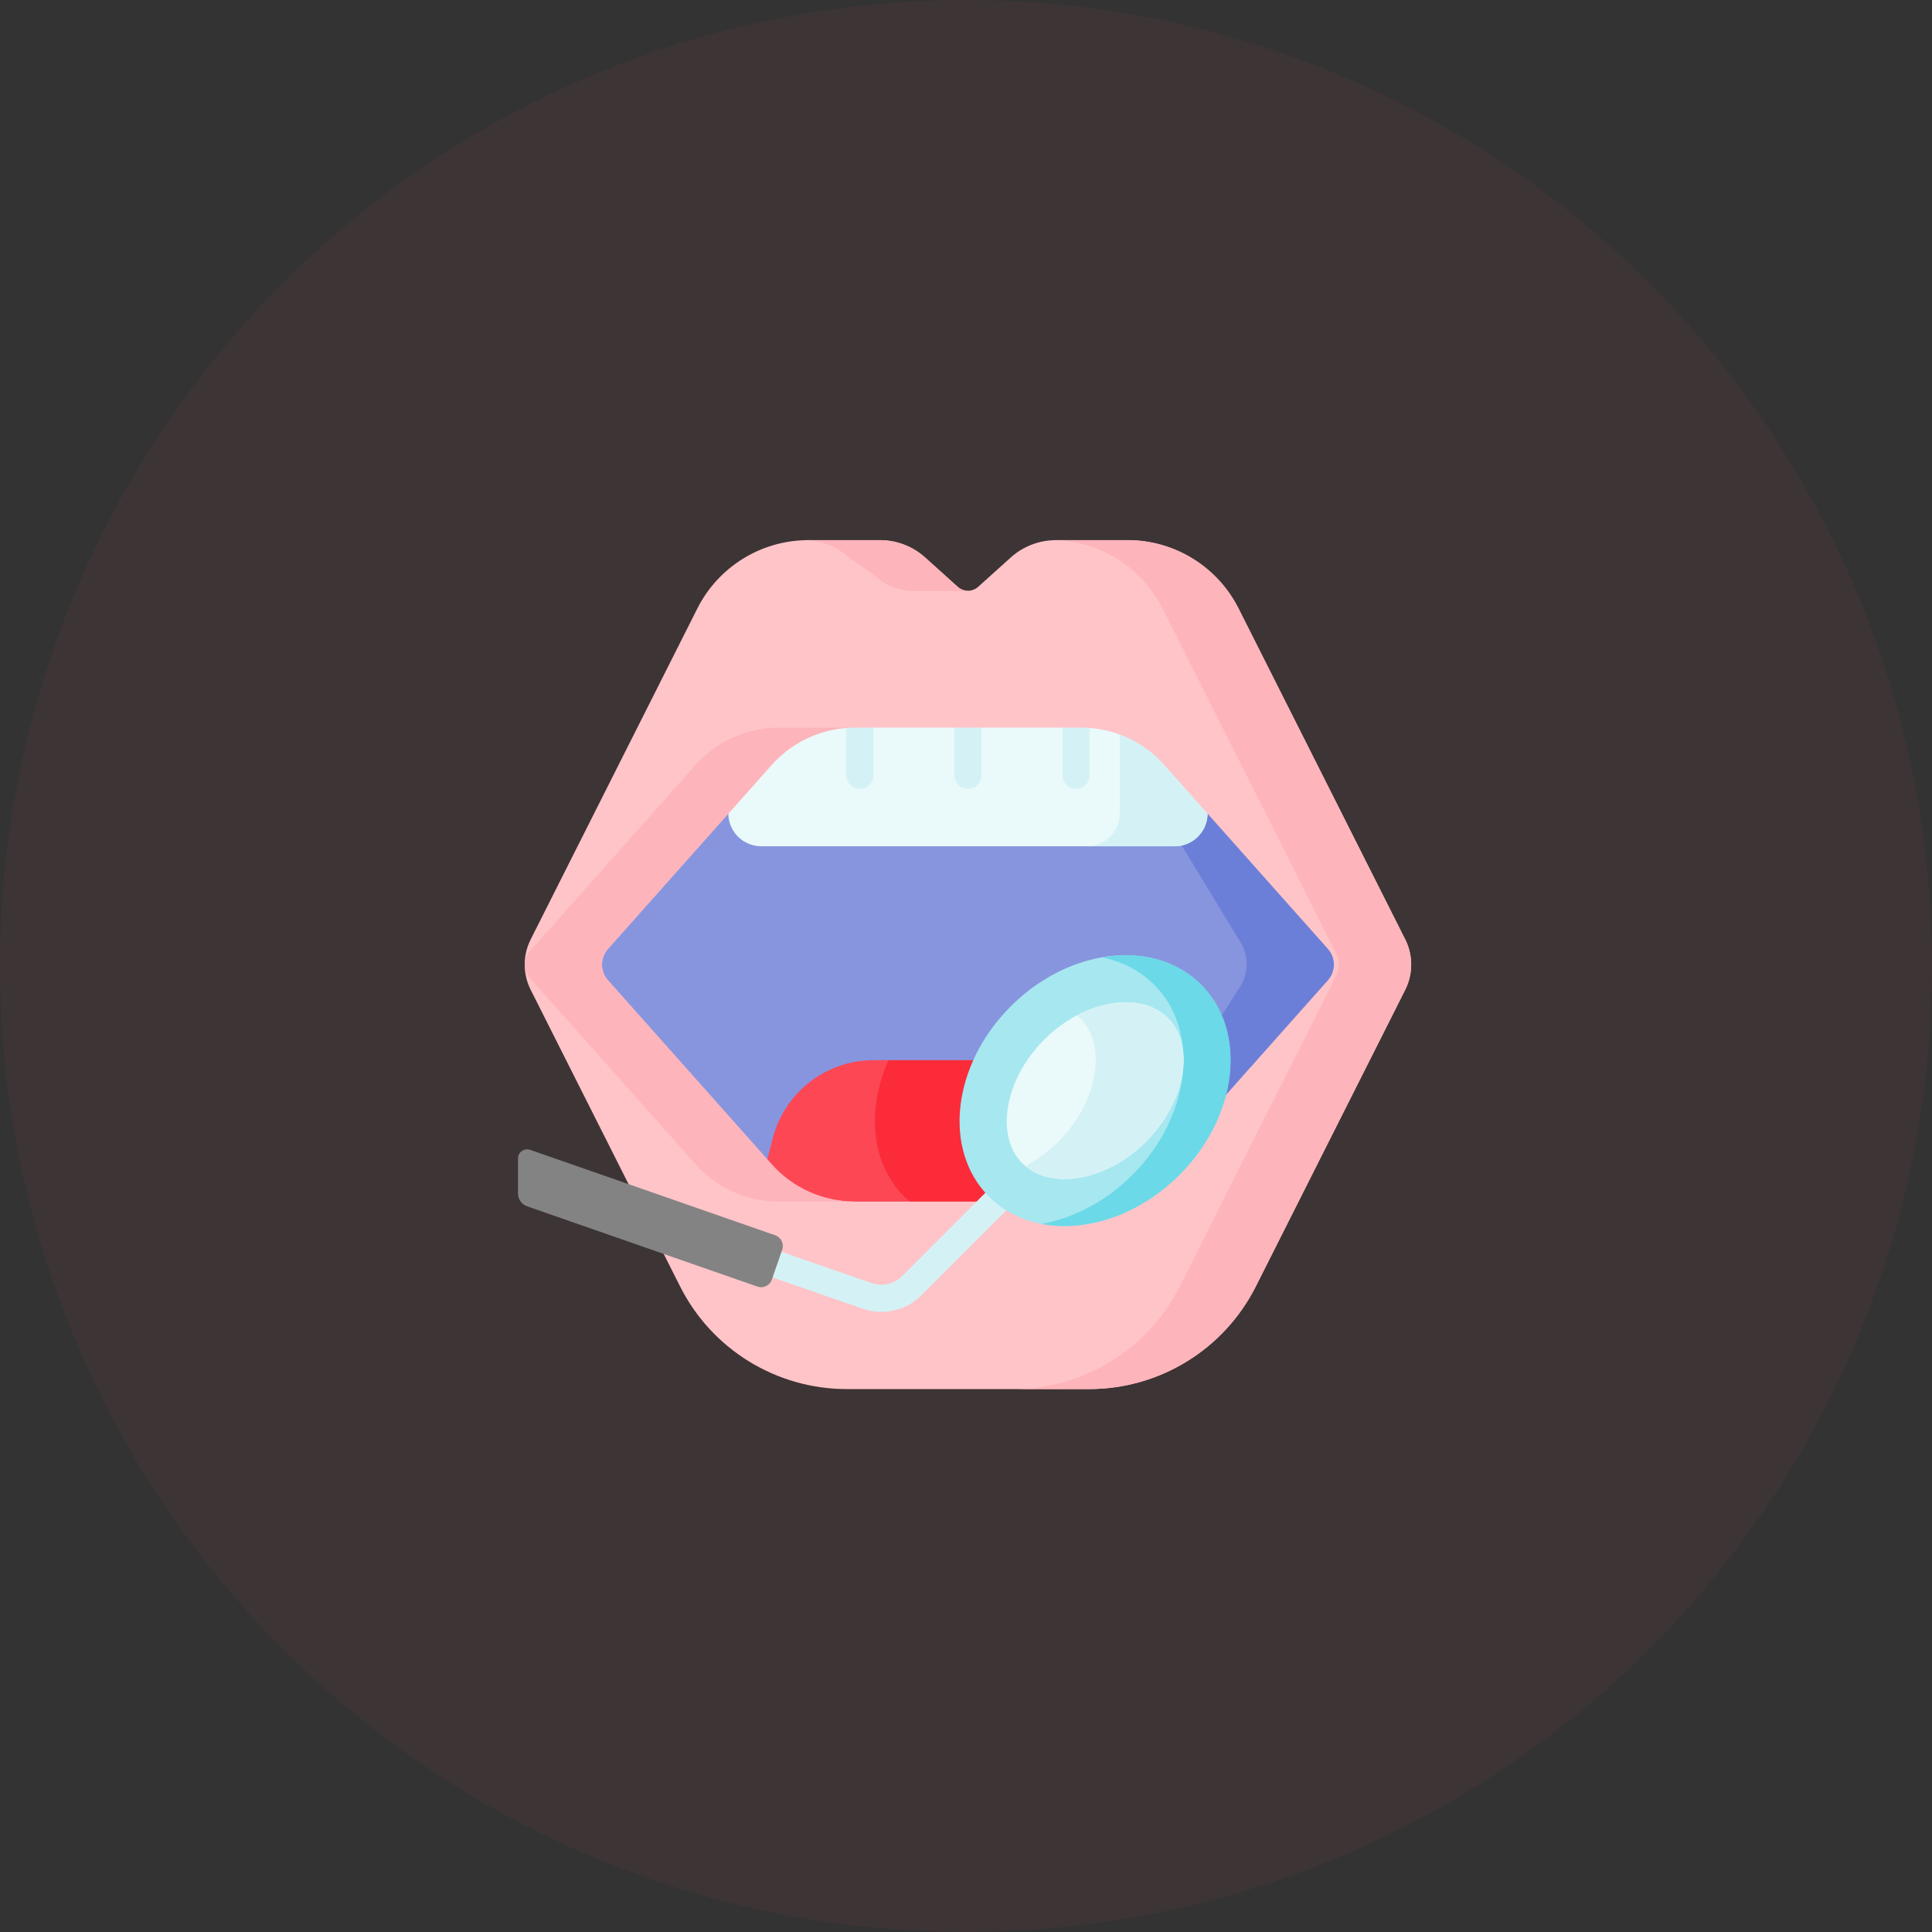 <svg width="138" height="138" viewBox="0 0 138 138" fill="none" xmlns="http://www.w3.org/2000/svg">
<rect x="0" y="0" width="138" height="138" fill="#333333" stroke="none"/>
<circle cx="69" cy="69" r="69" fill="#FD4755" fill-opacity="0.05"/>
<g clip-path="url(#clip0_96_2081)">
<path d="M95.847 68.9L83.157 88.889H55.12L42.43 68.9L51.3 51.216H85.094L95.847 68.9Z" fill="#8795DE"/>
<path d="M85.094 51.216H78.824L88.605 67.301C89.2 68.28 89.188 69.513 88.574 70.48L76.887 88.889H83.157L95.847 68.9L85.094 51.216Z" fill="#6C7FD8"/>
<path d="M69.139 87.205L54.034 85.763L55.205 81.282C56.058 78.01 59.015 75.727 62.397 75.727H63.47L69.139 87.205Z" fill="#FD4755"/>
<path d="M81.819 76.369C81.641 78.959 80.403 81.71 78.188 83.926C77.471 84.642 69.943 86.697 69.138 87.205L66.21 86.926C66.21 86.926 64.692 85.576 64.592 85.476C62.196 83.08 61.887 79.248 63.47 75.727H78.798C79.865 75.727 80.891 75.955 81.819 76.369Z" fill="#FB2B3A"/>
<path d="M83.903 60.447H54.374C53.075 60.447 52.023 59.395 52.023 58.096V51.974L69.453 49.917L86.255 51.974V58.096C86.255 59.395 85.202 60.447 83.903 60.447Z" fill="#EAF9FA"/>
<path d="M79.985 51.974V58.096C79.985 59.395 78.932 60.448 77.633 60.448H83.903C85.202 60.448 86.255 59.395 86.255 58.096V51.974L81.361 51.375L79.985 51.974Z" fill="#D4F2F6"/>
<path d="M61.414 56.343C60.879 56.343 60.444 55.908 60.444 55.373V51.974C60.444 51.438 60.879 51.004 61.414 51.004C61.95 51.004 62.384 51.438 62.384 51.974V55.373C62.384 55.908 61.95 56.343 61.414 56.343Z" fill="#D4F2F6"/>
<path d="M76.862 56.343C76.327 56.343 75.893 55.908 75.893 55.373V51.974C75.893 51.438 76.327 51.004 76.862 51.004C77.398 51.004 77.832 51.438 77.832 51.974V55.373C77.833 55.908 77.398 56.343 76.862 56.343Z" fill="#D4F2F6"/>
<path d="M69.139 56.343C68.603 56.343 68.169 55.908 68.169 55.373V51.974C68.169 51.438 68.603 51.004 69.139 51.004C69.675 51.004 70.109 51.438 70.109 51.974V55.373C70.109 55.908 69.675 56.343 69.139 56.343Z" fill="#D4F2F6"/>
<path d="M100.374 67.104L88.469 43.466C86.96 40.469 83.892 38.58 80.537 38.58H75.43C75.387 38.58 75.346 38.581 75.303 38.583H75.29C74.147 38.615 73.051 39.052 72.199 39.819L69.871 41.915C69.659 42.105 69.392 42.199 69.126 42.196C68.869 42.193 68.611 42.1 68.407 41.915L66.079 39.819C65.192 39.021 64.042 38.58 62.848 38.58H57.741C57.679 38.58 57.618 38.58 57.557 38.583C54.275 38.65 51.291 40.524 49.809 43.466L37.904 67.104C37.335 68.234 37.335 69.566 37.904 70.697L48.577 91.887C50.841 96.384 55.447 99.22 60.482 99.22H77.796C82.831 99.22 87.437 96.384 89.701 91.887L100.374 70.697C100.943 69.566 100.943 68.234 100.374 67.104ZM94.854 70.017L83.157 83.168C81.654 84.859 79.498 85.827 77.236 85.827H61.042C58.779 85.827 56.624 84.859 55.121 83.168L43.424 70.017C42.858 69.38 42.858 68.42 43.424 67.782L55.121 54.632C56.624 52.941 58.779 51.973 61.042 51.973H77.236C79.498 51.973 81.654 52.941 83.157 54.632L94.854 67.782C95.42 68.42 95.42 69.38 94.854 70.017Z" fill="#FFC4C8"/>
<path d="M61.041 85.827H55.612C53.348 85.827 51.194 84.859 49.69 83.168L37.848 69.855C37.364 69.31 37.364 68.49 37.848 67.946L49.69 54.632C51.194 52.941 53.348 51.973 55.612 51.973H61.041C58.779 51.973 56.623 52.941 55.12 54.632L43.423 67.783C42.857 68.42 42.857 69.38 43.423 70.018L55.12 83.168C56.623 84.859 58.779 85.827 61.041 85.827Z" fill="#FDB4BA"/>
<path d="M69.138 42.215H65.294C64.274 42.215 63.288 41.838 62.529 41.154L60.649 39.819C59.797 39.052 58.7 38.616 57.557 38.583C57.617 38.58 57.678 38.58 57.74 38.58H62.848C64.041 38.58 65.191 39.021 66.078 39.819L68.406 41.915C68.611 42.1 68.868 42.193 69.125 42.196L69.138 42.215Z" fill="#FDB4BA"/>
<path d="M100.373 70.696L89.7 91.887C87.436 96.384 82.83 99.22 77.795 99.22H72.366C77.401 99.22 82.007 96.384 84.27 91.887L95.493 69.602C95.716 69.16 95.716 68.64 95.493 68.198L83.038 43.466C81.559 40.529 78.579 38.655 75.302 38.582C75.345 38.581 75.386 38.58 75.429 38.58H80.536C83.891 38.58 86.959 40.469 88.468 43.466L100.373 67.103C100.942 68.234 100.942 69.566 100.373 70.696Z" fill="#FDB4BA"/>
<path d="M62.948 93.706C62.51 93.706 62.07 93.635 61.645 93.488L55.184 91.249C54.678 91.074 54.41 90.521 54.585 90.015C54.76 89.509 55.313 89.241 55.819 89.416L62.28 91.655C63.025 91.913 63.866 91.72 64.424 91.163L70.382 85.204C70.761 84.826 71.375 84.826 71.754 85.204C72.133 85.583 72.133 86.197 71.754 86.576L65.795 92.534C65.034 93.296 63.999 93.706 62.948 93.706Z" fill="#D4F2F6"/>
<path d="M55.872 89.263L55.131 91.402C54.985 91.824 54.524 92.046 54.103 91.9L37.648 86.164C37.26 86.029 37 85.663 37 85.252V82.748C37 82.298 37.444 81.983 37.869 82.131L55.373 88.235C55.794 88.381 56.018 88.842 55.872 89.263Z" fill="#838383"/>
<path d="M84.236 83.924C88.418 79.742 89.113 73.656 85.787 70.331C82.462 67.006 76.376 67.701 72.194 71.883C68.012 76.065 67.318 82.15 70.643 85.476C73.968 88.801 80.054 88.106 84.236 83.924Z" fill="#A6E7F0"/>
<path d="M85.797 70.33C83.994 68.527 81.38 67.908 78.697 68.383C80.116 68.659 81.408 69.302 82.437 70.33C85.763 73.656 85.068 79.742 80.885 83.925C78.97 85.84 76.655 87.022 74.39 87.423C77.558 88.038 81.356 86.814 84.245 83.925C88.428 79.742 89.123 73.656 85.797 70.33Z" fill="#6BD9E7"/>
<path d="M76.038 84.217C75.175 84.217 73.952 84.023 73.028 83.099C71.053 81.124 71.764 77.076 74.58 74.259C76.252 72.588 78.431 71.59 80.411 71.59C81.274 71.59 82.496 71.784 83.42 72.708C85.395 74.683 84.685 78.731 81.868 81.547C80.197 83.219 78.017 84.217 76.038 84.217Z" fill="#EAF9FA"/>
<path d="M83.42 72.708C82.496 71.784 81.273 71.59 80.41 71.59C79.275 71.59 78.073 71.92 76.94 72.516C77.011 72.576 77.081 72.639 77.15 72.708C79.125 74.683 78.414 78.731 75.598 81.547C74.885 82.26 74.08 82.848 73.238 83.291C74.131 84.049 75.239 84.217 76.038 84.217C78.017 84.217 80.197 83.219 81.868 81.547C84.684 78.731 85.395 74.683 83.42 72.708Z" fill="#D4F2F6"/>
</g>
<defs>
<clipPath id="clip0_96_2081">
<rect width="63.8" height="63.8" fill="white" transform="translate(37 37)"/>
</clipPath>
</defs>
</svg>
